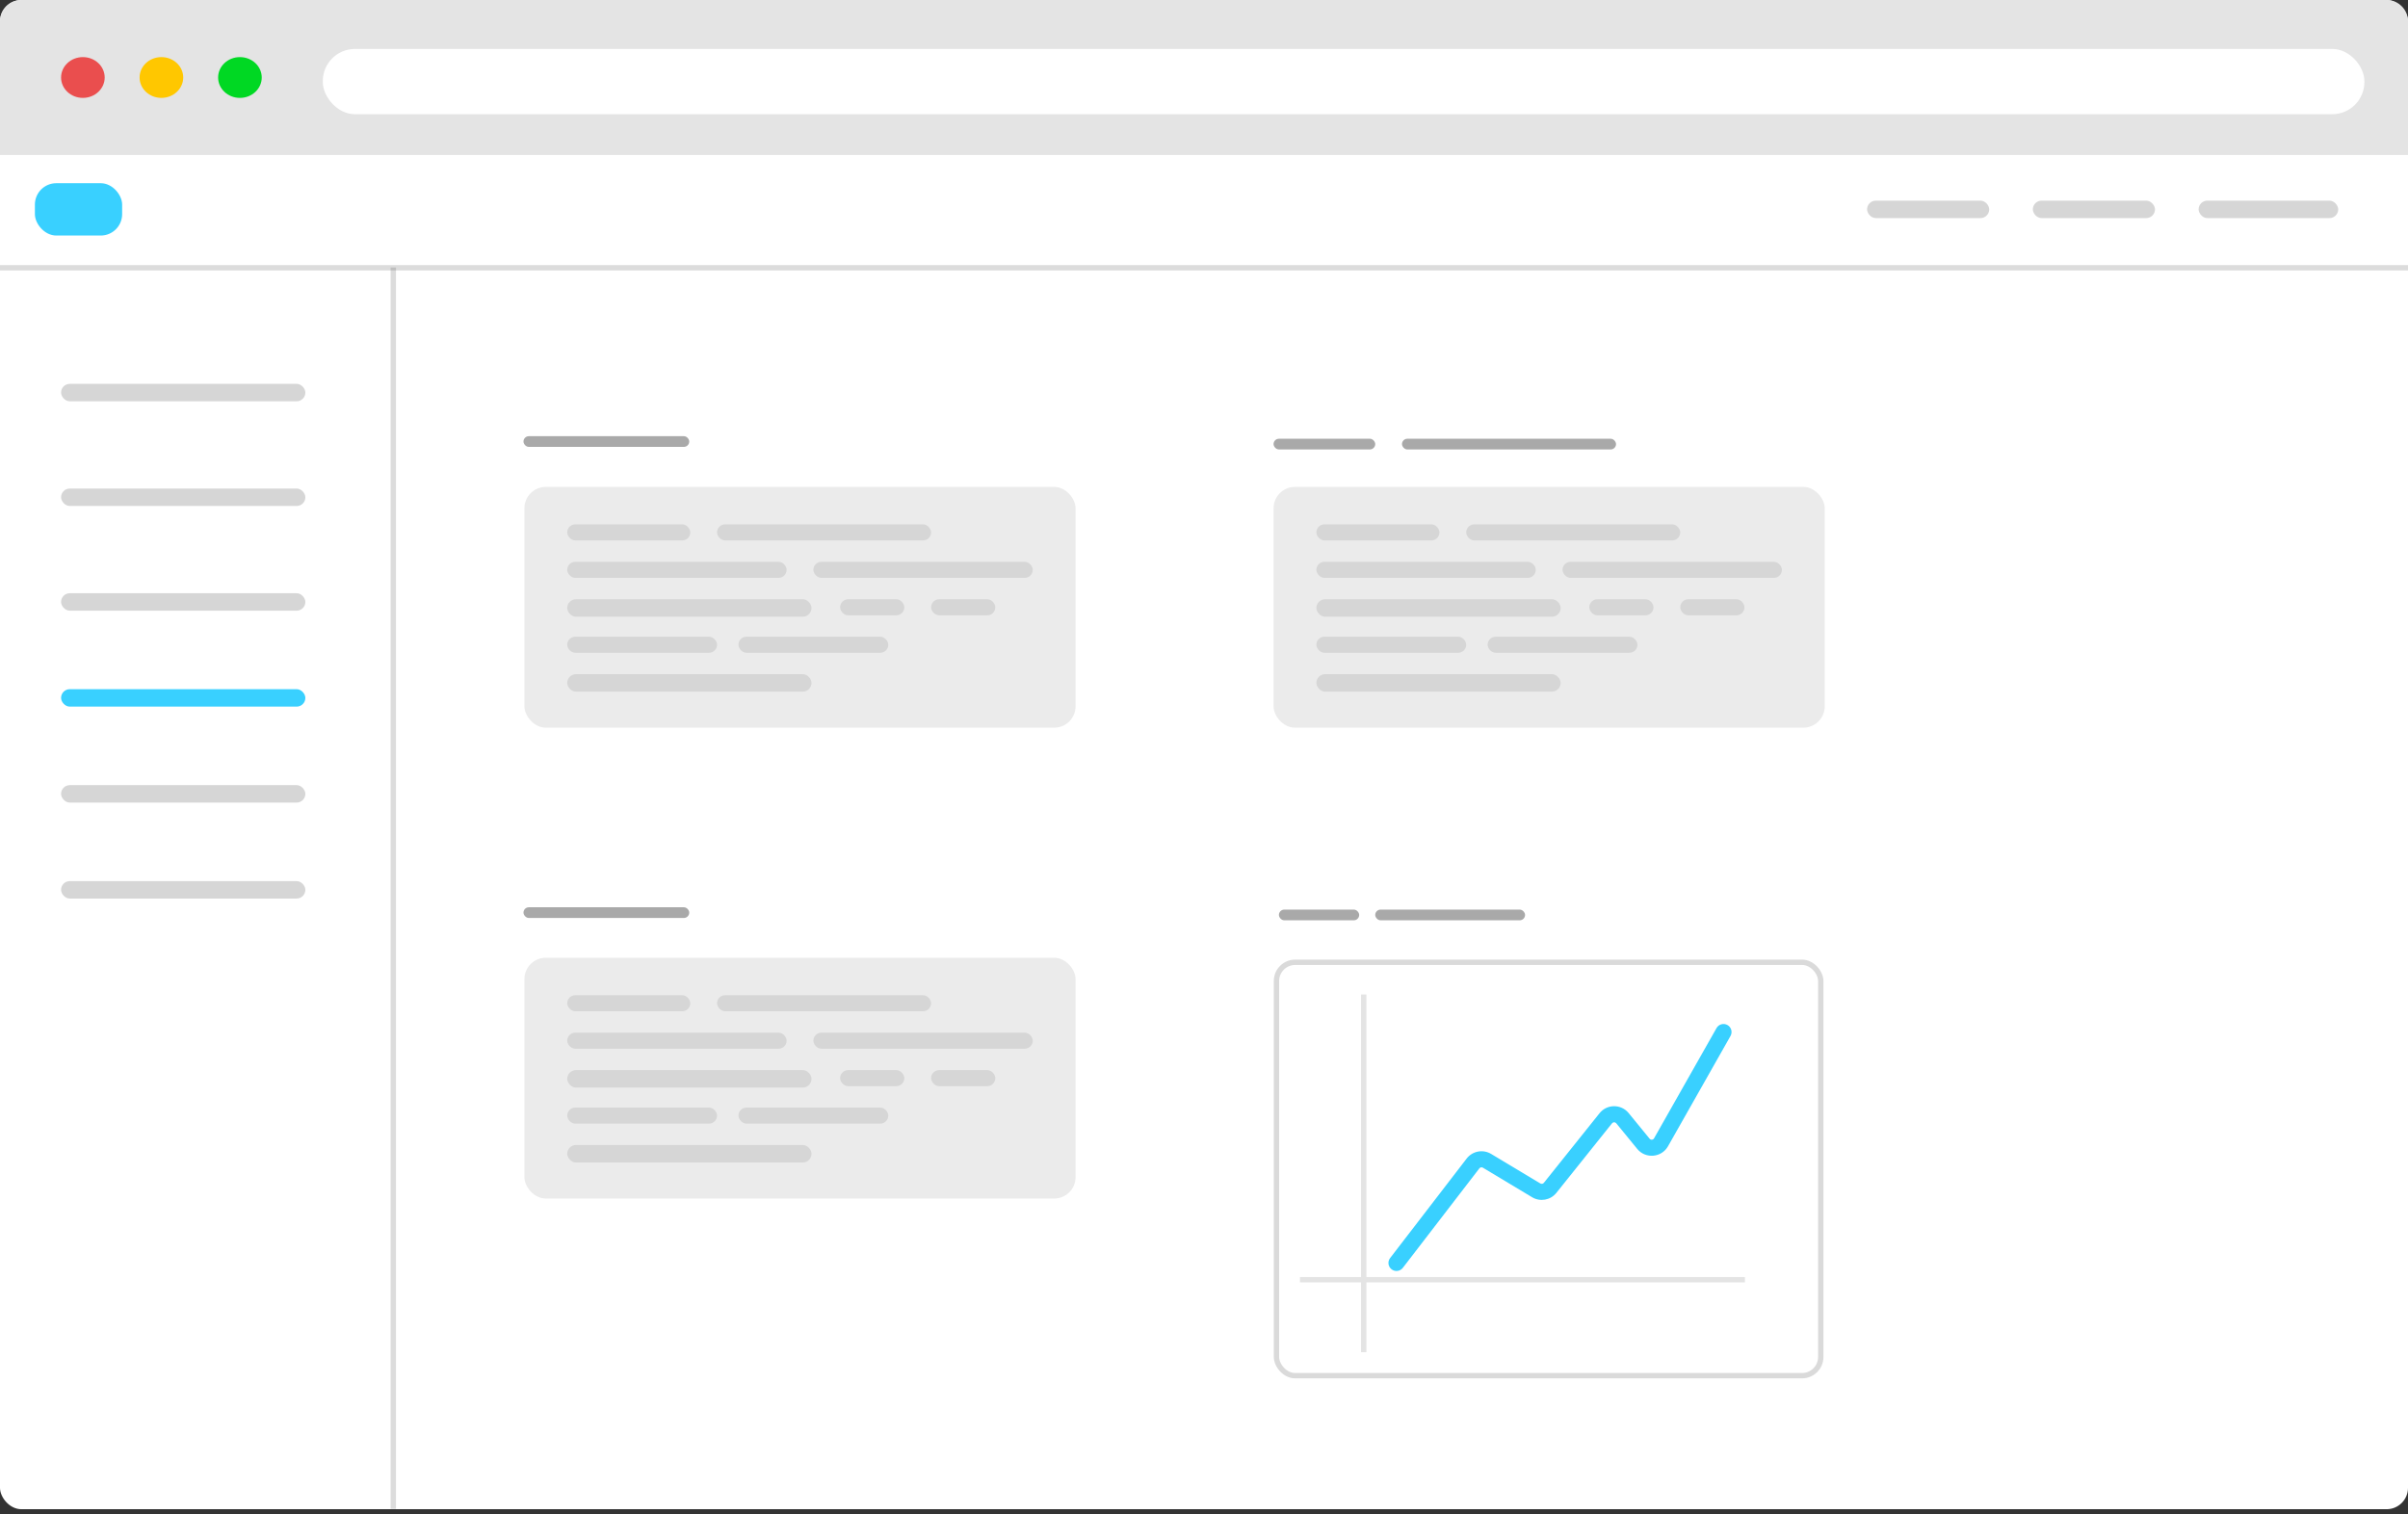 <svg width="450" height="283" viewBox="0 0 450 283" fill="none" xmlns="http://www.w3.org/2000/svg">
<rect x="0" y="0" width="450" height="283" fill="#333333" stroke="none"/>
<rect width="450" height="282.065" rx="4" fill="white"/>
<path d="M0 4C0 1.791 1.791 0 4 0H446C448.209 0 450 1.791 450 4V28.969H0V4Z" fill="#E4E4E4"/>
<rect x="60.326" y="9.148" width="381.522" height="12.197" rx="6" fill="white"/>
<ellipse cx="15.489" cy="14.484" rx="4.076" ry="3.812" fill="#EA4E4E"/>
<ellipse cx="30.163" cy="14.484" rx="4.076" ry="3.812" fill="#FFC700"/>
<ellipse cx="44.837" cy="14.484" rx="4.076" ry="3.812" fill="#00D823"/>
<line y1="50.044" x2="450" y2="50.044" stroke="black" stroke-opacity="0.14"/>
<line x1="73.5" y1="50" x2="73.5" y2="282" stroke="black" stroke-opacity="0.14"/>
<rect x="98" y="91" width="103" height="45" rx="4" fill="#EBEBEB"/>
<rect x="106" y="98" width="23" height="3" rx="1.5" fill="#D6D6D6"/>
<rect x="134" y="98" width="40" height="3" rx="1.5" fill="#D6D6D6"/>
<rect x="106" y="105" width="41" height="3" rx="1.5" fill="#D6D6D6"/>
<rect x="152" y="105" width="41" height="3" rx="1.5" fill="#D6D6D6"/>
<rect x="106" y="112" width="45.652" height="3.261" rx="1.63" fill="#D6D6D6"/>
<rect x="157" y="112" width="12" height="3" rx="1.5" fill="#D6D6D6"/>
<rect x="174" y="112" width="12" height="3" rx="1.5" fill="#D6D6D6"/>
<rect x="106" y="119" width="28" height="3" rx="1.5" fill="#D6D6D6"/>
<rect x="138" y="119" width="28" height="3" rx="1.5" fill="#D6D6D6"/>
<rect x="106" y="126" width="45.652" height="3.261" rx="1.63" fill="#D6D6D6"/>
<rect x="98" y="179" width="103" height="45" rx="4" fill="#EBEBEB"/>
<rect x="106" y="186" width="23" height="3" rx="1.5" fill="#D6D6D6"/>
<rect x="134" y="186" width="40" height="3" rx="1.5" fill="#D6D6D6"/>
<rect x="106" y="193" width="41" height="3" rx="1.5" fill="#D6D6D6"/>
<rect x="152" y="193" width="41" height="3" rx="1.5" fill="#D6D6D6"/>
<rect x="106" y="200" width="45.652" height="3.261" rx="1.63" fill="#D6D6D6"/>
<rect x="157" y="200" width="12" height="3" rx="1.5" fill="#D6D6D6"/>
<rect x="174" y="200" width="12" height="3" rx="1.5" fill="#D6D6D6"/>
<rect x="106" y="207" width="28" height="3" rx="1.5" fill="#D6D6D6"/>
<rect x="138" y="207" width="28" height="3" rx="1.5" fill="#D6D6D6"/>
<rect x="106" y="214" width="45.652" height="3.261" rx="1.63" fill="#D6D6D6"/>
<rect x="238" y="91" width="103" height="45" rx="4" fill="#EBEBEB"/>
<rect x="246" y="98" width="23" height="3" rx="1.5" fill="#D6D6D6"/>
<rect x="274" y="98" width="40" height="3" rx="1.5" fill="#D6D6D6"/>
<rect x="246" y="105" width="41" height="3" rx="1.5" fill="#D6D6D6"/>
<rect x="292" y="105" width="41" height="3" rx="1.5" fill="#D6D6D6"/>
<rect x="246" y="112" width="45.652" height="3.261" rx="1.63" fill="#D6D6D6"/>
<rect x="297" y="112" width="12" height="3" rx="1.5" fill="#D6D6D6"/>
<rect x="314" y="112" width="12" height="3" rx="1.5" fill="#D6D6D6"/>
<rect x="246" y="119" width="28" height="3" rx="1.5" fill="#D6D6D6"/>
<rect x="278" y="119" width="28" height="3" rx="1.5" fill="#D6D6D6"/>
<rect x="246" y="126" width="45.652" height="3.261" rx="1.63" fill="#D6D6D6"/>
<rect x="11.413" y="71.739" width="45.652" height="3.261" rx="1.63" fill="#D6D6D6"/>
<rect x="410.87" y="37.5" width="26.087" height="3.261" rx="1.63" fill="#D6D6D6"/>
<rect x="379.891" y="37.5" width="22.826" height="3.261" rx="1.63" fill="#D6D6D6"/>
<rect x="348.913" y="37.5" width="22.826" height="3.261" rx="1.63" fill="#D6D6D6"/>
<rect x="11.413" y="91.305" width="45.652" height="3.261" rx="1.63" fill="#D6D6D6"/>
<rect x="11.413" y="110.87" width="45.652" height="3.261" rx="1.63" fill="#D6D6D6"/>
<rect x="11.413" y="128.804" width="45.652" height="3.261" rx="1.63" fill="#39D0FF"/>
<rect x="11.413" y="146.739" width="45.652" height="3.261" rx="1.63" fill="#D6D6D6"/>
<rect x="11.413" y="164.674" width="45.652" height="3.261" rx="1.63" fill="#D6D6D6"/>
<rect x="97.826" y="81.522" width="30.978" height="2" rx="1" fill="#A9A9A9"/>
<rect x="6.522" y="34.239" width="16.304" height="9.783" rx="4" fill="#39D0FF"/>
<rect x="238" y="82" width="19" height="2" rx="1" fill="#A9A9A9"/>
<rect x="262" y="82" width="40" height="2" rx="1" fill="#A9A9A9"/>
<rect x="97.826" y="169.565" width="30.978" height="2" rx="1" fill="#A9A9A9"/>
<rect x="239" y="170" width="15" height="2" rx="1" fill="#A9A9A9"/>
<rect x="257" y="170" width="28" height="2" rx="1" fill="#A9A9A9"/>
<rect x="238.543" y="179.848" width="101.717" height="77.261" rx="3.5" stroke="#DADADA"/>
<line x1="254.848" y1="185.87" x2="254.848" y2="252.718" stroke="#E4E4E4"/>
<line x1="242.935" y1="239.174" x2="326.087" y2="239.174" stroke="#E4E4E4"/>
<path fill-rule="evenodd" clip-rule="evenodd" d="M322.826 191.576C323.547 191.985 323.8 192.9 323.391 193.621L311.712 214.232C310.499 216.372 307.515 216.627 305.958 214.723L302.035 209.928C301.833 209.682 301.456 209.684 301.257 209.933L290.85 222.942C289.756 224.31 287.818 224.658 286.316 223.757L277.115 218.236C276.897 218.105 276.616 218.158 276.461 218.36L262.158 236.954C261.653 237.611 260.711 237.733 260.054 237.228C259.398 236.723 259.275 235.781 259.78 235.125L274.083 216.53C275.167 215.122 277.134 214.749 278.658 215.663L287.86 221.184C288.074 221.313 288.351 221.263 288.507 221.068L298.915 208.059C300.306 206.319 302.946 206.305 304.357 208.029L308.279 212.823C308.502 213.095 308.928 213.059 309.101 212.753L320.781 192.142C321.19 191.421 322.105 191.168 322.826 191.576Z" fill="#39D0FF"/>
</svg>
